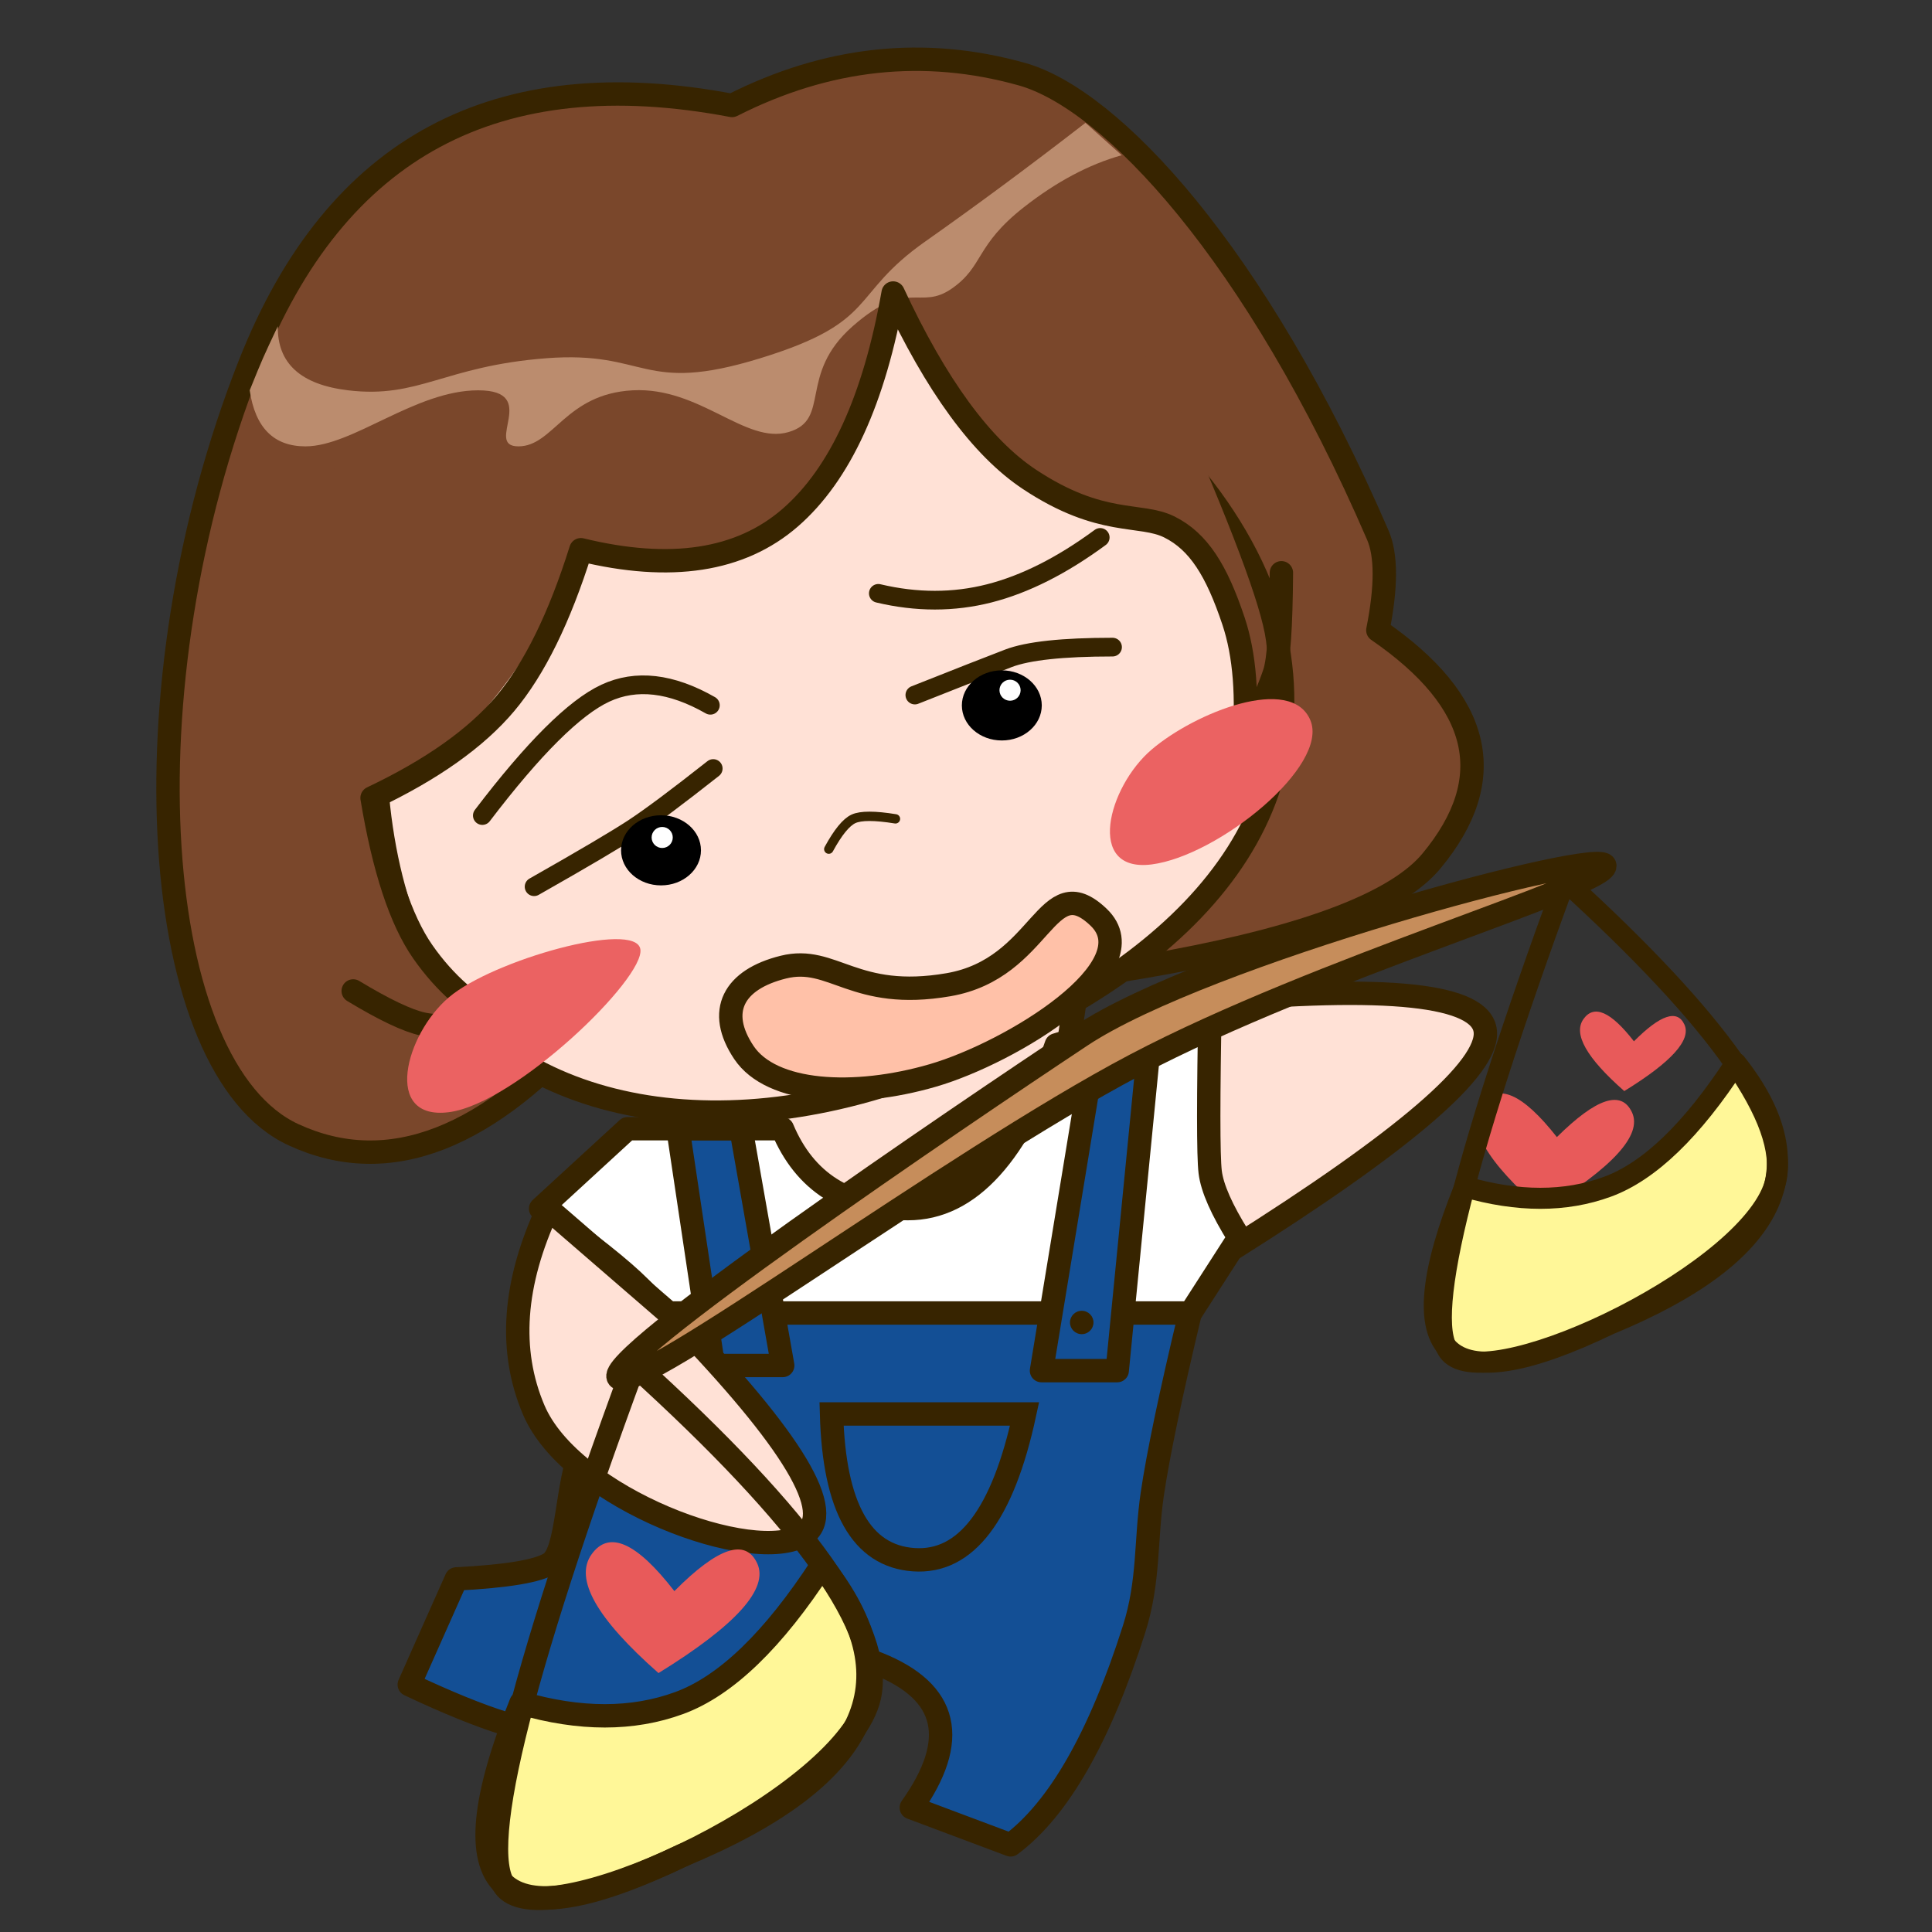 <?xml version="1.0" encoding="UTF-8"?>
<svg width="300px" height="300px" viewBox="0 0 300 300" version="1.1" xmlns="http://www.w3.org/2000/svg" xmlns:xlink="http://www.w3.org/1999/xlink">
    <rect x="0" y="0" width="300" height="300" fill="#333333" stroke="none"/>
    <!-- Generator: Sketch 49 (51002) - http://www.bohemiancoding.com/sketch -->
    <title>天秤座</title>
    <desc>Created with Sketch.</desc>
    <defs></defs>
    <g id="天秤座" stroke="none" stroke-width="1" fill="none" fill-rule="evenodd">
        <g id="天秤座-copy" transform="translate(26, 9)">
            <path d="M165.179,185.064 C192.089,168.136 205.241,156.822 204.634,151.122 C204.027,145.421 189.505,143.863 161.068,146.448 C160.55,156.471 160.55,163.911 161.068,168.769 C161.585,173.626 162.955,179.058 165.179,185.064 Z" id="Path-303" stroke="#372400" stroke-width="3.63" fill="#FFE1D6" stroke-linecap="round" stroke-linejoin="round"></path>
            <polygon id="Path-301" stroke="#372400" stroke-width="3.63" fill="#FFE1D6" stroke-linejoin="round" points="86.41 160.458 94.331 184.937 121.338 190.841 135.737 181.186 141.938 139.604"></polygon>
            <path d="M95.489,166.268 L71.444,166.268 L57.945,178.672 C65.443,184.033 70.59,188.122 73.387,190.939 C76.184,193.756 78.863,196.106 81.425,197.989 L156.86,197.989 L166.404,183.152 C163.711,178.861 162.215,175.472 161.916,172.986 C161.616,170.499 161.616,161.483 161.916,145.936 L138.018,153.252 C132.199,170.198 124.523,178.672 114.99,178.672 C105.456,178.672 98.956,174.537 95.489,166.268 Z" id="Path-302" stroke="#372400" stroke-width="3.63" fill="#FFFFFF" stroke-linecap="round" stroke-linejoin="round"></path>
            <path d="M77.093,194.878 L158.809,194.878 C155.787,207.515 153.826,216.886 152.927,222.993 C151.859,230.248 152.466,236.529 150.102,243.963 C144.751,260.783 138.359,271.952 130.926,277.47 L115.506,271.685 C122.977,261.163 121.251,253.715 110.328,249.339 C101.469,245.791 88.141,255.917 61.449,259.986 C57.304,260.618 49.339,258.152 37.552,252.586 L44.855,236.174 C52.724,235.769 57.591,234.955 59.456,233.733 C62.253,231.9 61.866,221.435 64.42,215.551 C66.123,211.629 70.347,204.738 77.093,194.878 Z" id="Path-305" stroke="#372400" stroke-width="3.63" fill="#134F95" stroke-linecap="round" stroke-linejoin="round"></path>
            <polygon id="Path-306" stroke="#372400" stroke-width="3.63" fill="#134F95" stroke-linecap="round" stroke-linejoin="round" points="79.273 166.286 84.77 203.032 95.54 203.032 89.059 166.286"></polygon>
            <path d="M78.825,195.75 C97.246,214.793 103.922,225.971 98.852,229.284 C91.248,234.254 62.739,223.747 56.866,209.908 C52.95,200.682 53.693,190.273 59.094,178.681 L78.825,195.75 Z" id="Path-304" stroke="#372400" stroke-width="3.63" fill="#FFE1D6" stroke-linecap="round" stroke-linejoin="round"></path>
            <polygon id="Path-307" stroke="#372400" stroke-width="3.63" fill="#134F95" stroke-linecap="round" stroke-linejoin="round" points="144.318 151.544 152.874 148.858 147.481 203.83 135.722 203.83"></polygon>
            <ellipse id="Oval-10" fill="#372400" cx="87.956" cy="194.901" rx="1.825" ry="1.815"></ellipse>
            <ellipse id="Oval-10-Copy" fill="#372400" cx="141.971" cy="196.353" rx="1.825" ry="1.815"></ellipse>
            <path d="M103.12,210.56 L133.096,210.56 C129.721,226.213 123.981,233.756 115.875,233.189 C107.77,232.621 103.518,225.078 103.12,210.56 Z" id="Path-308" stroke="#372400" stroke-width="3.63"></path>
            <path d="M196.291,124.68 C206.872,111.904 204.092,99.966 187.951,88.864 C189.291,82.122 189.291,77.202 187.951,74.103 C168.951,30.143 146.456,6.377 132.696,2.519 C117.48,-1.747 102.472,-0.127 87.669,7.377 C51.086,0.428 26.131,13.818 12.802,47.549 C-7.191,98.145 -2.613,156.986 19.582,167.206 C34.379,174.019 49.97,167.939 66.355,148.966 C142.398,145.552 185.71,137.456 196.291,124.68 Z" id="Path-309" stroke="#372400" stroke-width="3.63" fill="#7A472B" stroke-linecap="round" stroke-linejoin="round"></path>
            <path d="M73.81,37.809 C28.473,53.52 26.882,111.748 37.841,136.711 C48.8,161.674 80.797,170.555 115.557,158.098 C150.317,145.64 178.226,124.009 172.398,91.279 C166.57,58.548 119.147,22.098 73.81,37.809 Z" id="Path-311" stroke="#372400" stroke-width="3.63" fill="#FFE1D6" stroke-linecap="round" stroke-linejoin="round"></path>
            <path d="M17.067,97.332 L28.663,53.194 L73.03,33.079 L118.278,20.387 L154.516,48.423 C163.909,69.485 169.205,83.137 170.402,89.378 C171.599,95.619 170.148,102.002 166.047,108.528 C167.486,101.786 167.115,94.948 164.934,88.015 C162.753,81.082 159.28,75.7 154.516,71.868 C146.523,72.567 138.617,69.571 130.799,62.882 C122.981,56.193 117.281,47.548 113.7,36.947 C109.907,53.017 104.059,64.273 96.157,70.715 C88.254,77.157 77.636,79.323 64.302,77.214 C59.54,87.06 54.575,94.995 49.407,101.017 C44.239,107.04 38.279,111.837 31.526,115.409 C34.617,124.566 37.222,131.168 39.342,135.216 C41.463,139.263 45.899,144.218 52.652,150.081 C46.261,149.363 41.825,148.511 39.342,147.526 C36.86,146.54 33.3,144.219 28.663,140.56 L17.067,97.332 Z" id="Path-310" fill="#7A472B"></path>
            <path d="M17.139,41.655 C17.048,47.41 20.685,50.728 28.05,51.608 C39.097,52.928 42.889,47.867 58.781,46.631 C74.673,45.396 73.498,52.342 92.05,46.631 C110.603,40.92 105.763,36.88 117.663,28.506 C125.597,22.923 133.893,16.779 142.552,10.074 L148.175,15.105 C143.1,16.523 138.03,19.219 132.965,23.194 C125.368,29.157 126.8,32.33 121.786,35.815 C116.772,39.3 114.984,34.115 106.405,41.655 C97.826,49.195 103.125,56.145 96.437,58.094 C89.748,60.043 82.707,51.055 72.246,51.608 C61.785,52.161 59.955,60.311 54.499,60.311 C49.044,60.311 58.013,51.608 48.247,51.608 C38.481,51.608 28.809,60.311 21.429,60.311 C16.509,60.311 13.624,57.41 12.774,51.608 C13.686,49.338 14.372,47.679 14.832,46.631 C15.292,45.583 16.061,43.924 17.139,41.655 Z" id="Path-17" fill="#BB8C6E"></path>
            <path d="M84.306,100.513 C78.214,97.036 72.776,96.412 67.991,98.639 C63.206,100.866 56.841,107.199 48.896,117.636" id="Path-312" stroke="#372400" stroke-width="2.904" stroke-linecap="round" stroke-linejoin="round"></path>
            <path d="M110.386,83.137 C116.336,84.547 122.079,84.547 127.614,83.137 C133.148,81.728 138.891,78.833 144.842,74.452" id="Path-313" stroke="#372400" stroke-width="2.904" stroke-linecap="round" stroke-linejoin="round"></path>
            <path d="M84.749,110.335 C79.186,114.721 75.092,117.78 72.467,119.512 C69.842,121.243 64.665,124.302 56.934,128.688" id="Path-314" stroke="#372400" stroke-width="2.904" stroke-linecap="round" stroke-linejoin="round"></path>
            <path d="M146.754,91.484 C139.006,91.484 133.617,92.064 130.585,93.225 C127.553,94.386 122.711,96.286 116.058,98.927" id="Path-314-Copy" stroke="#372400" stroke-width="2.904" stroke-linecap="round" stroke-linejoin="round"></path>
            <ellipse id="Oval-11" fill="#000000" cx="76.642" cy="123.038" rx="6.204" ry="5.444"></ellipse>
            <ellipse id="Oval-11-Copy" fill="#000000" cx="129.562" cy="100.536" rx="6.204" ry="5.444"></ellipse>
            <ellipse id="Oval-12" fill="#FFFFFF" cx="130.839" cy="98.176" rx="1.642" ry="1.633"></ellipse>
            <ellipse id="Oval-12-Copy" fill="#FFFFFF" cx="76.825" cy="121.042" rx="1.642" ry="1.633"></ellipse>
            <path d="M102.692,122.854 C104.117,120.241 105.397,118.673 106.532,118.151 C107.668,117.629 109.839,117.629 113.046,118.151" id="Path-315" stroke="#372400" stroke-width="1.452" stroke-linecap="round" stroke-linejoin="round"></path>
            <path d="M89.512,154.434 C85.236,148.039 87.891,143.103 95.629,141.177 C103.367,139.251 106.588,146.444 121.284,143.905 C135.979,141.366 136.404,125.64 144.578,133.414 C152.752,141.188 131.077,154.434 118.851,157.993 C106.626,161.551 93.789,160.828 89.512,154.434 Z" id="Path-316" stroke="#372400" stroke-width="3.63" fill="#FFC1A8"></path>
            <path d="M172.976,79.94 C172.919,88.317 172.562,93.501 171.904,95.491 C171.246,97.481 169.638,101.406 167.082,107.267 C167.799,99.279 167.286,92.672 165.541,87.447 C162.925,79.608 160.137,75.103 155.588,72.833 C151.04,70.564 145.013,72.833 133.854,65.436 C126.416,60.505 119.359,50.859 112.685,36.5 C109.774,53.025 104.45,64.65 96.715,71.374 C88.979,78.098 78.141,79.761 64.2,76.361 C60.889,86.921 56.976,94.884 52.461,100.25 C47.946,105.616 41.051,110.501 31.775,114.903 C33.599,125.914 36.223,133.875 39.646,138.786 C43.069,143.697 47.341,147.439 52.461,150.012 C46.313,150.533 42.041,150.533 39.646,150.012 C37.251,149.491 33.651,147.779 28.846,144.874" id="Path-317" stroke="#372400" stroke-width="3.63" stroke-linecap="round" stroke-linejoin="round"></path>
            <path d="M223.201,125.449 C223.201,122.42 161.14,139.058 141.906,151.809 C122.672,164.56 66.936,202.344 70.083,204.961 C73.231,207.577 121.593,171.472 150.241,156.388 C178.888,141.305 223.201,128.478 223.201,125.449 Z" id="Path-318" stroke="#372400" stroke-width="3.63" fill="#C68D5B"></path>
            <path d="M215.751,167.568 C210.423,160.784 206.536,159.088 204.088,162.48 C201.641,165.872 204.784,171.356 213.519,178.931 C224.428,172.303 229.06,167.233 227.414,163.722 C225.767,160.211 221.88,161.493 215.751,167.568 Z" id="Path-321" fill="#E85A5A"></path>
            <path d="M227.716,152.694 C224.138,148.081 221.527,146.928 219.883,149.235 C218.239,151.541 220.35,155.27 226.217,160.421 C233.544,155.914 236.655,152.466 235.549,150.079 C234.443,147.692 231.832,148.563 227.716,152.694 Z" id="Path-321-Copy" fill="#E85A5A"></path>
            <path d="M201.457,175.279 C190.728,201.882 198.206,209.002 223.891,196.639 C249.957,185.876 256.506,172.352 243.537,156.066 C236.763,166.483 230.117,172.888 223.599,175.279 C217.082,177.671 209.701,177.671 201.457,175.279 Z" id="Path-320" stroke="#372400" stroke-width="3.267" fill="#FFF798" stroke-linecap="round" stroke-linejoin="round"></path>
            <path d="M216.998,127.756 C200.574,172.592 194.694,197.107 199.357,201.301 C206.353,207.594 246.591,188.21 249.745,174.326 C251.848,165.071 240.932,149.547 216.998,127.756 Z" id="Path-319" stroke="#372400" stroke-width="3.267" stroke-linecap="round" stroke-linejoin="round"></path>
            <path d="M78.715,238.068 C72.838,230.47 68.55,228.57 65.85,232.369 C63.15,236.168 66.618,242.31 76.252,250.794 C88.286,243.37 93.395,237.692 91.58,233.76 C89.764,229.828 85.476,231.264 78.715,238.068 Z" id="Path-321" fill="#E85A5A"></path>
            <path d="M54.899,255.44 C42.988,284.99 51.29,292.899 79.803,279.166 C108.739,267.211 116.009,252.189 101.612,234.099 C94.092,245.67 86.715,252.784 79.479,255.44 C72.244,258.097 64.051,258.097 54.899,255.44 Z" id="Path-320" stroke="#372400" stroke-width="3.63" fill="#FFF798" stroke-linecap="round" stroke-linejoin="round"></path>
            <path d="M72.485,202.886 C54.176,252.593 47.621,279.772 52.82,284.422 C60.618,291.398 105.475,269.908 108.991,254.516 C111.335,244.255 99.167,227.044 72.485,202.886 Z" id="Path-319" stroke="#372400" stroke-width="3.63" stroke-linecap="round" stroke-linejoin="round"></path>
            <path d="M73.435,138.391 C72.697,133.857 50.502,140.073 43.706,145.86 C36.909,151.646 33.4,165.014 43.706,163.7 C54.011,162.386 74.173,142.926 73.435,138.391 Z" id="Path-322" fill="#EB6262"></path>
            <path d="M177.469,102.827 C174.473,95.712 159.627,101.601 152.83,107.387 C146.033,113.174 142.524,126.542 152.83,125.228 C163.135,123.914 180.465,109.941 177.469,102.827 Z" id="Path-322-Copy" fill="#EB6262"></path>
        </g>
    </g>
</svg>